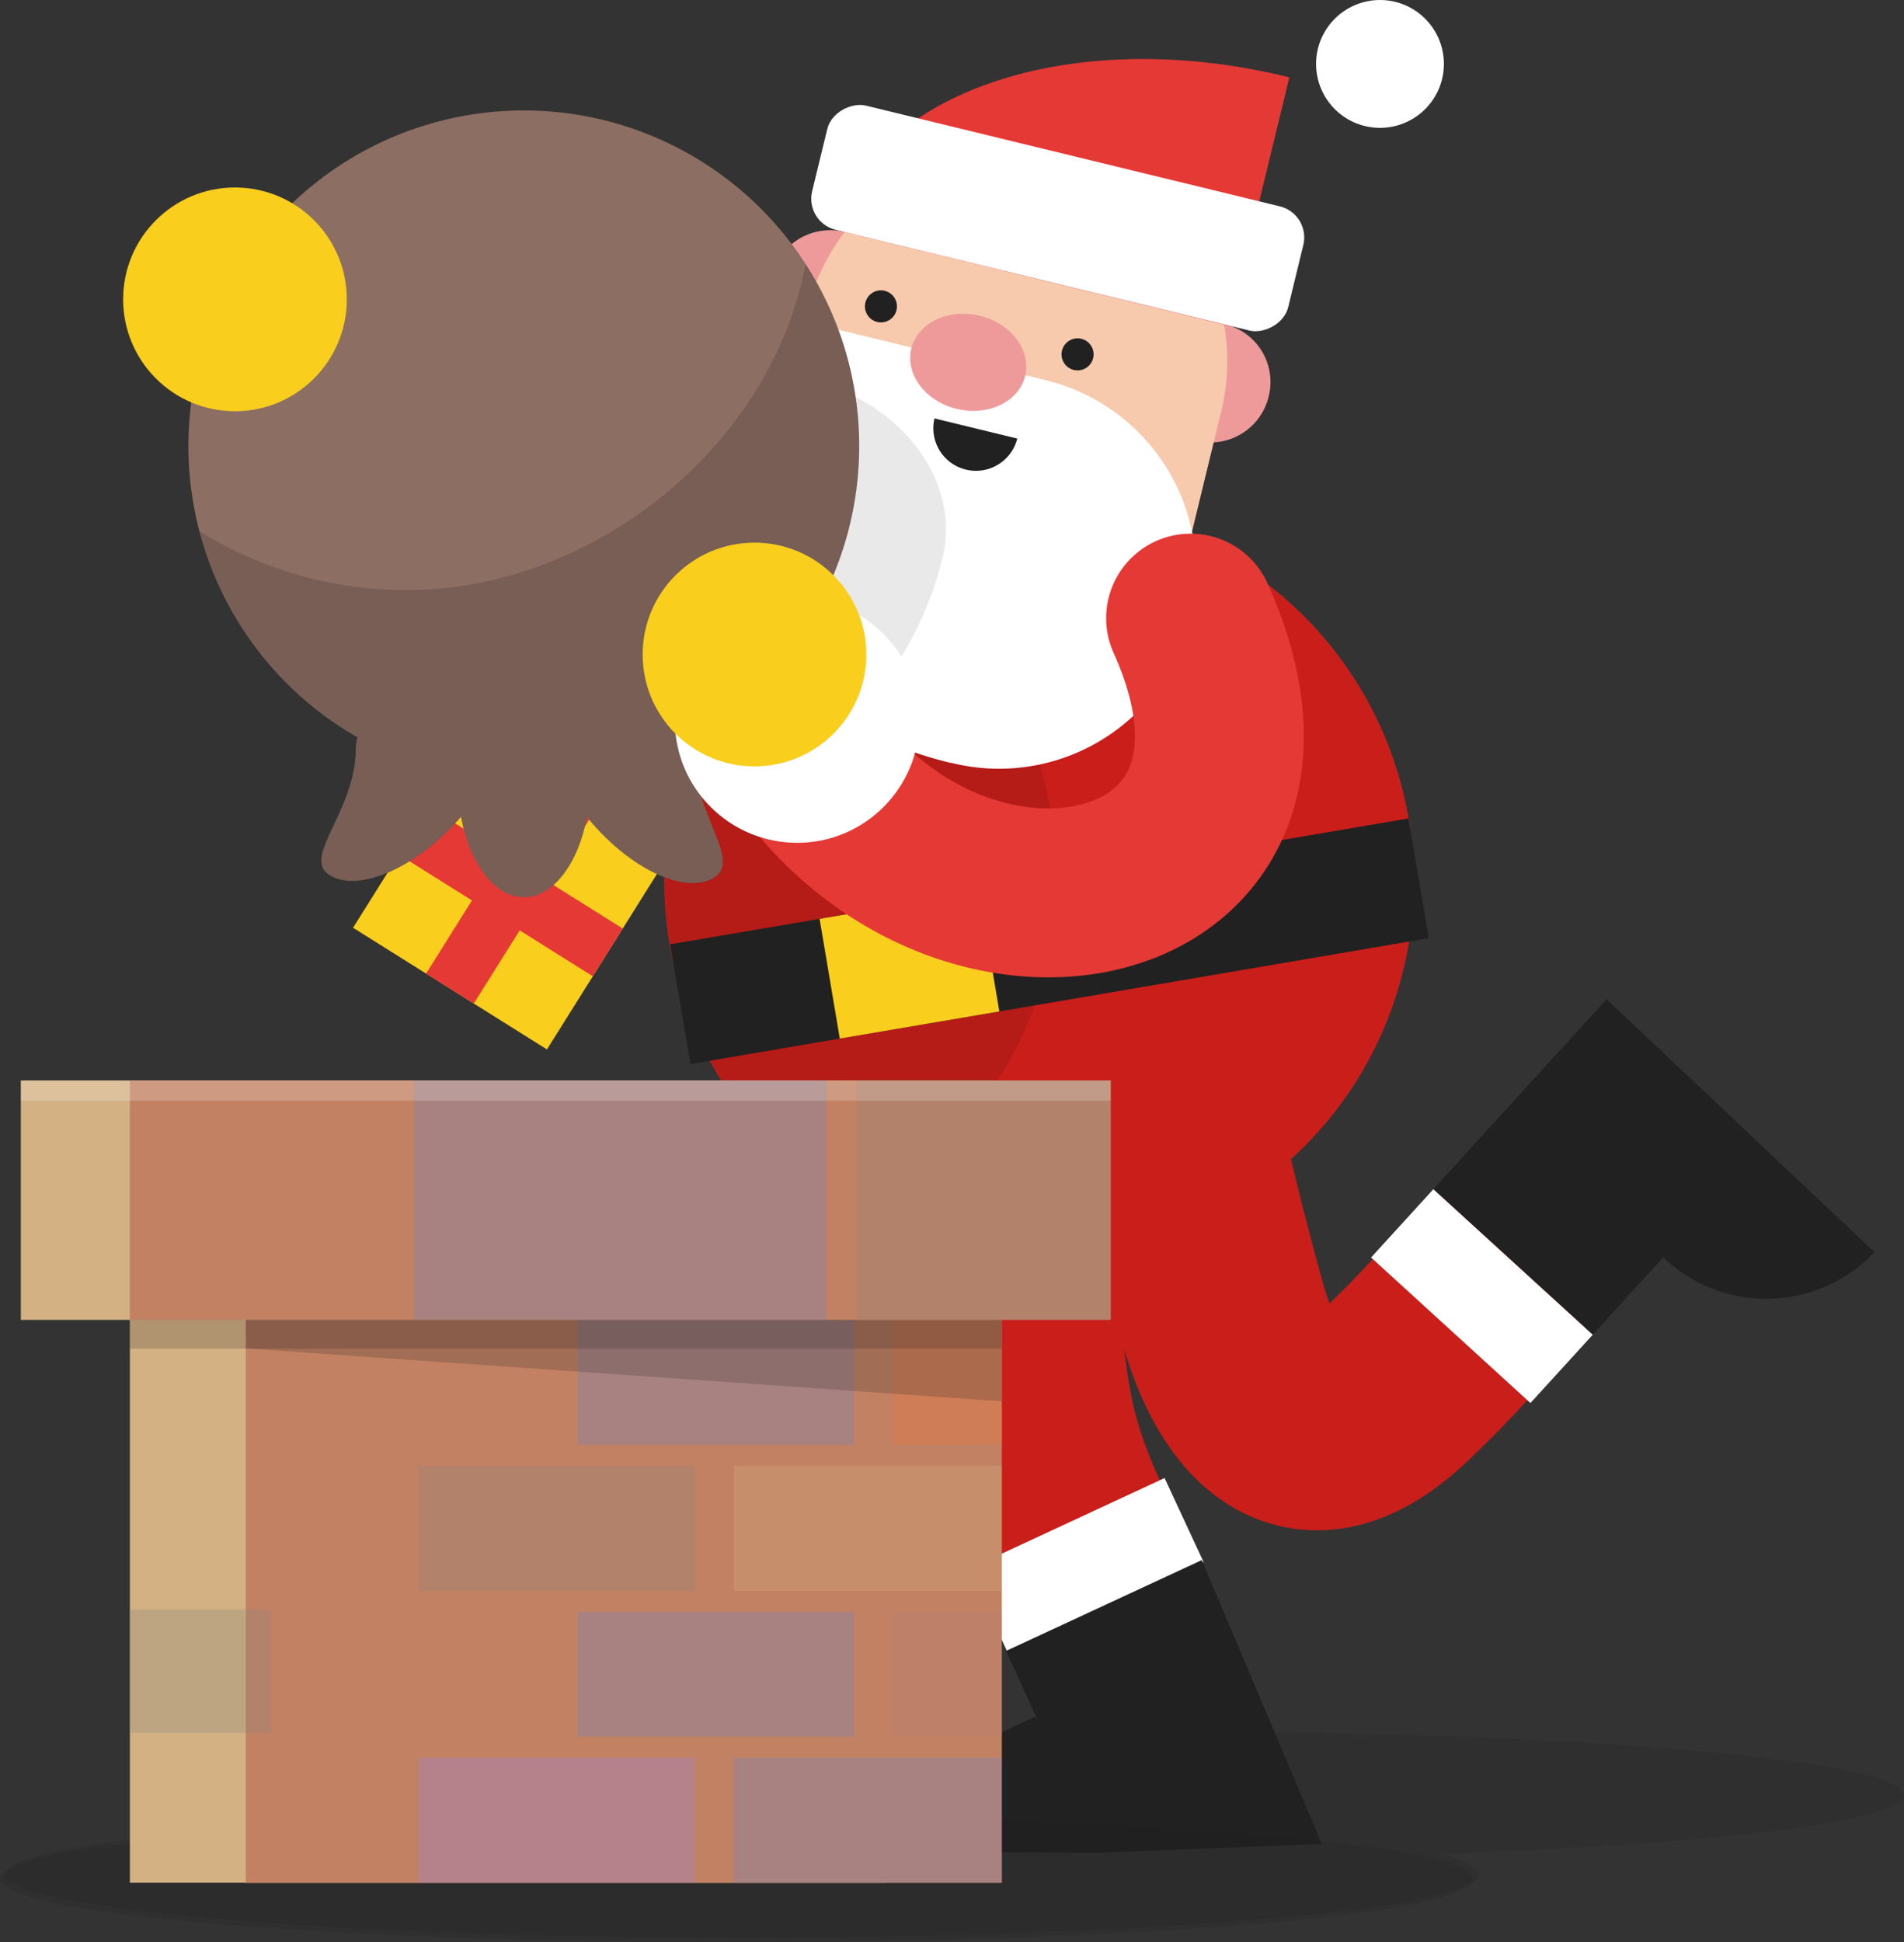 <svg xmlns="http://www.w3.org/2000/svg" xmlns:xlink="http://www.w3.org/1999/xlink" viewBox="0 0 347.14 354"><rect x="0" y="0" width="347.14" height="354" fill="#333333" stroke="none"/><defs><style>.cls-1,.cls-17,.cls-4{fill:none;}.cls-2{isolation:isolate;}.cls-13,.cls-16,.cls-3{fill:#231f20;}.cls-15,.cls-28,.cls-3{opacity:0.2;}.cls-15,.cls-20,.cls-3{mix-blend-mode:multiply;}.cls-4{stroke:#c91e1a;stroke-width:38.16px;}.cls-17,.cls-4{stroke-linecap:round;stroke-linejoin:round;}.cls-28,.cls-5{fill:#fff;}.cls-6{fill:#212121;}.cls-7{fill:#e53935;}.cls-8{fill:#c91e1a;}.cls-13,.cls-9{opacity:0.1;}.cls-10{fill:#f9ce1d;}.cls-11{fill:#ef9a9a;}.cls-12{fill:#f7caad;}.cls-14{fill:#8d6e63;}.cls-17{stroke:#e53935;stroke-width:30.79px;}.cls-18{fill:#c28163;}.cls-19,.cls-26{fill:#d3b183;}.cls-21{clip-path:url(#clip-path);}.cls-22{fill:#6284cc;}.cls-22,.cls-23,.cls-24,.cls-25,.cls-26,.cls-27{opacity:0.28;mix-blend-mode:color-burn;}.cls-23{fill:#eb723a;}.cls-24{fill:#b57d76;}.cls-25{fill:#898480;}.cls-27{fill:#9284f9;}</style><clipPath id="clip-path"><polygon class="cls-1" points="182.63 343.14 44.81 343.14 44 238.15 182.63 238.15 182.63 343.14"/></clipPath></defs><title>chimney</title><g class="cls-2"><g id="Layer_2" data-name="Layer 2"><g id="Layer_1-2" data-name="Layer 1"><path class="cls-3" d="M262.2,337.85c4.77,1.19,7.34,2.44,7.34,3.76,0,6.36-60.1,11.53-134.24,11.53S1.05,348,1.05,341.61c0-4.86,35.19-9,84.94-10.71-4.77-1.19-7.35-2.44-7.35-3.76,0-6.36,60.11-11.52,134.25-11.52s134.25,5.16,134.25,11.52C347.14,332,312,336.16,262.2,337.85Z"/><path class="cls-4" d="M196.39,210.31c-9.37-6.66-14.55,20.93-8.45,49.7a88.09,88.09,0,0,0,8.29,21.83"/><rect class="cls-5" x="178.35" y="276.9" width="39.34" height="16.86" transform="translate(-101.74 109.93) rotate(-24.91)"/><path class="cls-6" d="M199.72,337.71l-24.85-.2c-6.06-13.72.14-18.57,13.86-24.64l.4.51-5.71-12.48,35.69-16.56L241,336.08"/><path class="cls-4" d="M212.64,195.9c1.29,8.53,6.06,28.29,10.35,43.65,2.6,9.33,11.28,31.5,31,13.34a209.73,209.73,0,0,0,16.91-18"/><rect class="cls-5" x="261.76" y="216.53" width="16.86" height="39.34" transform="translate(-86.42 276.54) rotate(-47.61)"/><path class="cls-6" d="M292.92,182.12l48.84,46.1a27.17,27.17,0,0,1-38.41,1.06l.32-.57L290.4,243.24l-29.06-26.52Z"/><circle class="cls-7" cx="189.47" cy="160.63" r="68.27"/><path class="cls-8" d="M256.78,149.17A68.32,68.32,0,1,1,178,93.34,68.29,68.29,0,0,1,256.78,149.17Z"/><path class="cls-9" d="M191.73,148.56a68.29,68.29,0,0,1-35.34,71.81A68.28,68.28,0,0,1,157.5,100.3,68.11,68.11,0,0,1,191.73,148.56Z"/><path class="cls-8" d="M203.41,93.8a68.27,68.27,0,0,1-42.76,128.72A68.27,68.27,0,1,0,203.41,93.8Z"/><polygon class="cls-6" points="260.5 170.99 182.2 184.34 153.11 189.29 125.9 193.93 122.16 172.11 149.43 167.47 178.53 162.5 256.78 149.17 260.5 170.99"/><polygon class="cls-10" points="182.2 184.34 153.11 189.29 149.43 167.47 178.53 162.5 182.2 184.34"/><path class="cls-11" d="M162,55.21a10.92,10.92,0,1,1-8.1-12.94A10.79,10.79,0,0,1,162,55.21Z"/><path class="cls-11" d="M231.35,72.09a10.93,10.93,0,1,1-8.1-13A10.81,10.81,0,0,1,231.35,72.09Z"/><path class="cls-5" d="M240.28,8.9A11.65,11.65,0,1,0,254.35.33,11.66,11.66,0,0,0,240.28,8.9Z"/><path class="cls-12" d="M194.09,28.07a38.84,38.84,0,0,0-46.92,28.55L138,94.36l37.74,9.18h0l37.74,9.18L222.65,75A38.84,38.84,0,0,0,194.09,28.07Z"/><path class="cls-5" d="M217.07,112.66a35.93,35.93,0,0,1-43.4,26.43.39.39,0,0,1-.14-.06,1.09,1.09,0,0,1-.26,0,74.37,74.37,0,0,1-28.72-14c-21.5-17-32.38-45.25-25.59-73.18l71.68,17.44h0A35.91,35.91,0,0,1,217.07,112.66Z"/><path class="cls-13" d="M115.14,63c.18,26.47,15,52,39.14,69.12a62.64,62.64,0,0,0,17.52-30.31c0-.09,0-.19.07-.28,3.43-14.39-8.38-29.14-25.27-32.35Q130.87,66.21,115.14,63Z"/><path class="cls-11" d="M186.91,68.53c-1.14,4.69-6.71,7.36-12.45,6s-9.45-6.33-8.31-11,6.71-7.36,12.44-6S188.05,63.83,186.91,68.53Z"/><path class="cls-6" d="M185.47,79.93a7.77,7.77,0,0,1-15.1-3.67Z"/><path class="cls-7" d="M234.67,14l.41.1-11,45.28L152.37,41.9C158.45,16.89,195.3,4.38,234.67,14Z"/><rect class="cls-5" x="181.21" y="-4.91" width="23.3" height="89.33" rx="5.83" ry="5.83" transform="translate(108.64 217.75) rotate(-76.33)"/><path class="cls-6" d="M163.45,56.54A2.92,2.92,0,1,1,161.3,53,2.93,2.93,0,0,1,163.45,56.54Z"/><path class="cls-6" d="M193.63,63.88a2.92,2.92,0,1,0,3.53-2.13A2.92,2.92,0,0,0,193.63,63.88Z"/><rect class="cls-10" x="72.27" y="141.64" width="41.73" height="41.73" transform="translate(100.59 -24.65) rotate(32.1)"/><rect class="cls-7" x="87.99" y="141.64" width="10.27" height="41.73" transform="translate(100.59 -24.65) rotate(32.1)"/><rect class="cls-7" x="87.99" y="141.64" width="10.27" height="41.73" transform="translate(280.28 169.96) rotate(122.1)"/><path class="cls-14" d="M156.65,81.28A61.15,61.15,0,1,1,95.5,20.13,61.15,61.15,0,0,1,156.65,81.28Z"/><path class="cls-14" d="M130,160.08c-5.41,3-15.55-2-23-11.18-1.56,8.47-6.12,14.62-11.47,14.62s-9.93-6.16-11.48-14.66c-7.95,9.18-18.58,13.93-23.9,10.67s4.63-11.4,4.73-23c.17-19.16,61.79-18.77,61.62.39C126.42,148.52,135.54,157,130,160.08Z"/><g class="cls-15"><path class="cls-16" d="M156.64,81.29a60.89,60.89,0,0,0-9.76-33.15c-6.26,33.29-38.83,59.4-72.66,59.4A71.1,71.1,0,0,1,36.38,96.82,61.21,61.21,0,0,0,65.2,134.4a7.65,7.65,0,0,0-.31,2.15c-.09,11.57-10.1,19.67-4.71,23s15.95-1.5,23.89-10.67c1.56,8.49,6.11,14.65,11.48,14.65s9.92-6.14,11.48-14.63c7.41,9.22,17.55,14.21,23,11.2s-3.56-11.57-3.48-23.16a8.68,8.68,0,0,0-.41-2.71A61.06,61.06,0,0,0,156.64,81.29Z"/></g><circle class="cls-10" cx="42.84" cy="54.56" r="20.39"/><path class="cls-17" d="M217.07,112.66c26.84,59.53-56.79,70.72-79.51,7.7"/><circle class="cls-5" cx="145.33" cy="131.32" r="22.29"/><circle class="cls-10" cx="137.56" cy="119.29" r="20.39"/><ellipse class="cls-3" cx="134.25" cy="342.49" rx="134.25" ry="11.51"/><rect class="cls-18" x="44.81" y="225.14" width="137.82" height="118"/><rect class="cls-19" x="23.68" y="225.14" width="137.82" height="118"/><rect class="cls-19" x="3.8" y="196.92" width="177.57" height="43.64"/><rect class="cls-18" x="44.81" y="225.14" width="137.82" height="118"/><g class="cls-20"><g class="cls-21"><rect class="cls-22" x="105.32" y="240.55" width="50.39" height="22.77"/><rect class="cls-23" x="162.76" y="240.55" width="50.39" height="22.77"/><rect class="cls-22" x="105.32" y="293.77" width="50.39" height="22.77"/><rect class="cls-24" x="162.76" y="293.77" width="50.39" height="22.77"/><rect class="cls-25" x="76.36" y="267.16" width="50.39" height="22.77"/><rect class="cls-26" x="133.8" y="267.16" width="50.39" height="22.77"/><rect class="cls-27" x="76.36" y="320.38" width="50.39" height="22.77"/><rect class="cls-22" x="133.8" y="320.38" width="50.39" height="22.77"/></g></g><rect class="cls-3" x="23.68" y="202.16" width="158.95" height="43.64"/><polygon class="cls-3" points="182.63 255.4 44.81 245.75 44.81 238.15 182.63 238.15 182.63 255.4"/><rect class="cls-18" x="23.68" y="196.92" width="178.83" height="43.64"/><rect class="cls-22" x="75.54" y="196.92" width="75.11" height="43.64"/><rect class="cls-25" x="156.26" y="196.92" width="46.24" height="43.64"/><rect class="cls-25" x="23.68" y="293.35" width="25.76" height="22.46"/><rect class="cls-28" x="3.8" y="196.92" width="198.71" height="3.69"/></g></g></g></svg>